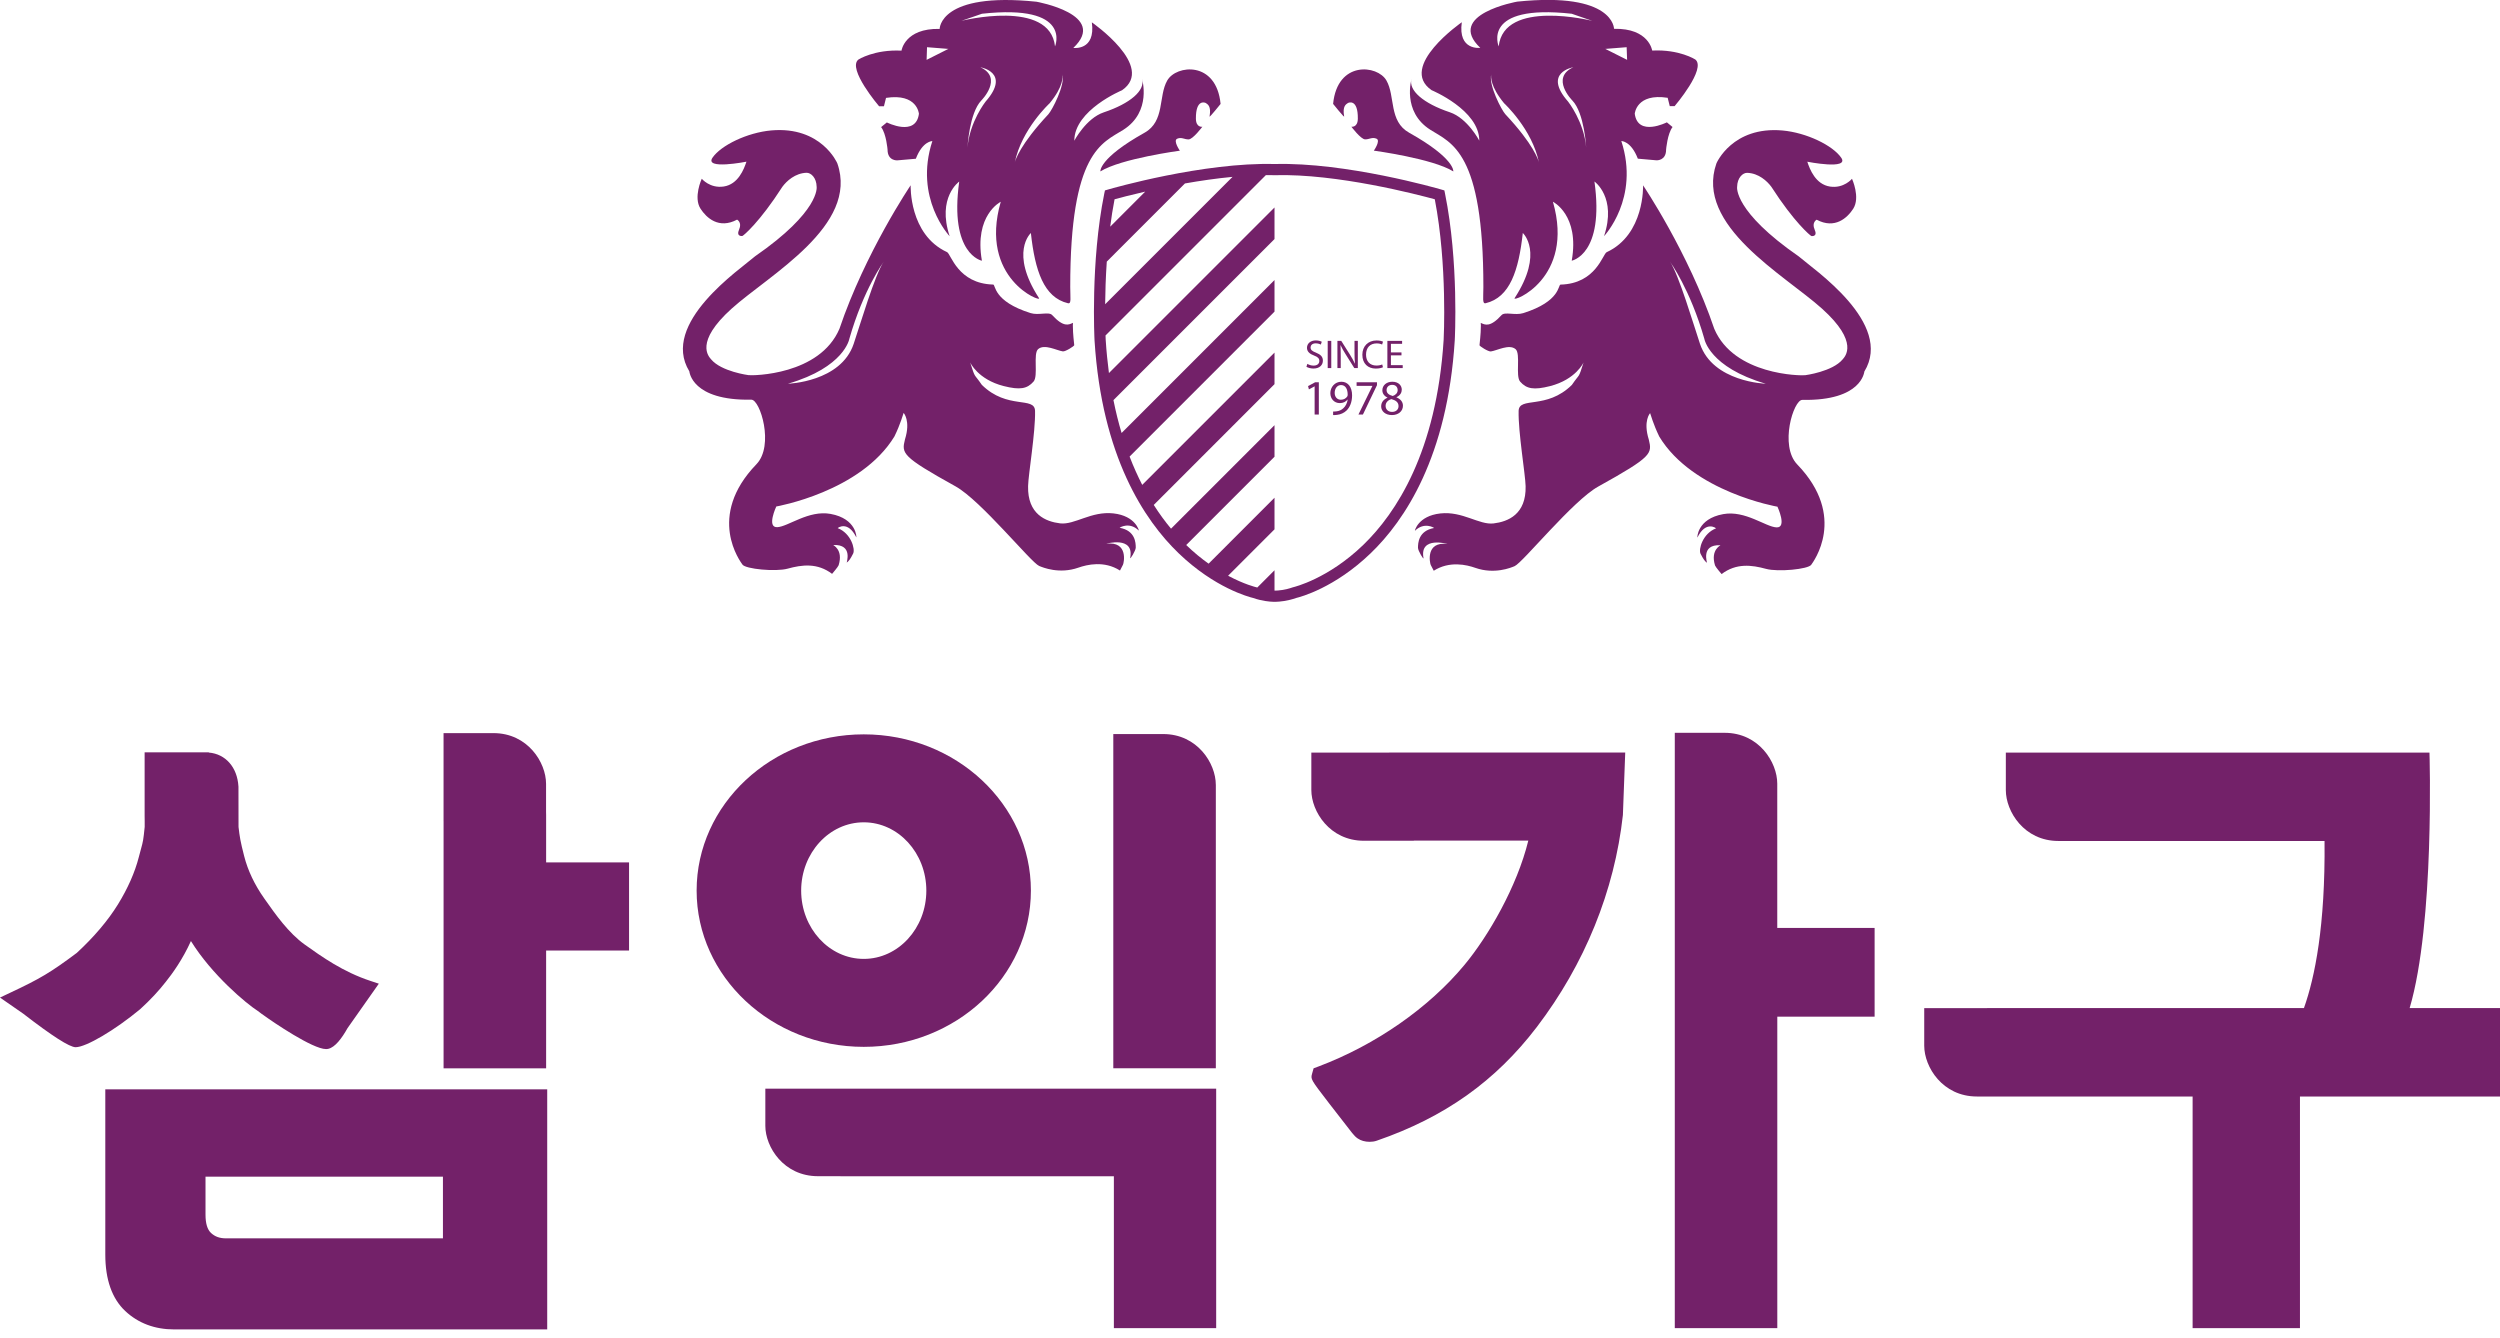 <svg width="200" height="107" viewBox="0 0 200 107" fill="none" xmlns="http://www.w3.org/2000/svg">
<g clip-path="url(#clip0_592_35859)">
<path d="M143.893 20.508C138.696 16.91 138.964 14.972 138.969 14.952C138.981 14.216 139.424 13.819 139.775 13.827C140.69 13.856 141.373 14.49 141.709 14.945C143.527 17.772 144.827 18.861 144.914 18.883C144.914 18.883 145.44 18.968 145.168 18.36C144.919 17.789 145.333 17.576 145.333 17.576C146.795 18.356 147.785 17.428 148.255 16.705C148.843 15.79 148.16 14.303 148.16 14.303C148.16 14.303 147.509 15.093 146.403 14.926C145.246 14.751 144.784 13.548 144.585 12.938C144.585 12.938 147.974 13.609 147.299 12.621C146.626 11.636 144.525 10.61 142.593 10.438C138.592 10.087 137.318 13.05 137.311 13.079C135.573 18.058 142.758 21.991 145.757 24.688C148.761 27.387 147.596 28.527 147.412 28.75C146.592 29.735 144.418 30.016 144.418 30.016C144.082 30.067 138.718 30.02 137.142 26.305C135.077 20.2 131.446 14.826 131.446 14.826C131.446 14.826 131.591 18.762 128.536 20.174C128.212 20.326 127.684 22.696 124.843 22.768C124.632 22.776 124.869 24.102 121.856 25.051C121.212 25.252 120.389 24.918 120.125 25.208C119.205 26.218 118.801 25.983 118.474 25.838C118.418 25.814 118.559 25.797 118.36 27.619C118.353 27.687 119.065 28.145 119.268 28.116C119.759 28.048 120.732 27.498 121.246 27.931C121.669 28.292 121.221 30.083 121.611 30.529C122.119 31.112 122.7 31.221 124 30.89C126.077 30.359 126.685 28.997 126.685 28.997C126.249 30.359 126.423 29.808 125.75 30.793C123.71 32.804 121.519 31.691 121.49 32.879C121.451 34.569 122.027 37.938 122.049 38.892C122.105 41.148 120.638 41.736 119.486 41.874C118.338 42.012 117 40.879 115.23 41.075C113.42 41.276 113.163 42.496 113.195 42.462C113.947 41.719 114.754 42.235 114.724 42.24C113.471 42.467 113.439 43.45 113.439 43.828C113.439 44.062 113.916 44.842 113.88 44.641C113.546 42.859 115.848 43.523 115.792 43.515C114.015 43.3 114.388 45.055 114.458 45.195C114.635 45.534 114.7 45.66 114.7 45.66C115.964 44.852 117.339 45.186 118.026 45.428C119.551 45.965 120.875 45.418 121.168 45.292C121.829 45.009 125.825 40.049 127.861 38.923C132.189 36.522 132.175 36.292 131.904 35.167C131.434 33.671 132.008 33.049 132.008 33.049C132.063 33.177 132.245 33.898 132.741 34.925C135.428 39.367 142.196 40.536 142.196 40.536C142.196 40.536 142.987 42.228 142.123 42.191C141.259 42.155 139.616 40.809 137.861 41.129C135.747 41.511 135.774 43.048 135.791 43.005C136.469 41.62 137.306 42.259 137.28 42.269C136.219 42.678 135.864 43.946 136.045 44.302C136.278 44.752 136.372 44.878 136.551 45.021C136.609 45.067 136.014 43.549 137.628 43.617C137.694 43.62 136.812 43.956 137.202 45.234C137.241 45.358 137.727 45.926 137.727 45.926C138.906 45.035 140.134 45.195 141.286 45.51C142.239 45.771 144.658 45.541 144.9 45.181C145.035 44.977 147.821 41.346 143.781 37.157C142.339 35.665 143.481 31.976 144.186 31.991C148.974 32.078 149.136 29.742 149.148 29.723C151.51 25.864 145.084 21.544 143.893 20.508ZM135.999 27.508C135.484 25.973 134.302 21.96 133.598 20.934C133.598 20.934 135.205 23.114 136.348 27.108C136.348 27.108 136.735 29.381 141.262 30.698C141.259 30.698 137.03 30.568 135.999 27.508Z" fill="#732169"/>
<path d="M114.427 10.382C116.107 11.45 118.677 12.106 118.67 22.967C118.67 23.831 118.568 24.325 118.854 24.257C120.793 23.795 121.495 21.645 121.824 18.639C121.824 18.639 123.55 20.19 121.168 23.853C120.924 24.228 126.009 22.313 124.233 16.138C124.233 16.138 126.385 17.201 125.738 20.856C125.738 20.856 128.372 20.367 127.556 14.521C127.556 14.521 129.357 15.787 128.323 18.893C128.323 18.893 131.199 15.862 129.706 11.283C129.706 11.283 130.48 11.268 131.027 12.694L132.516 12.825C132.516 12.825 133.288 12.878 133.288 11.965C133.288 11.965 133.392 10.699 133.804 10.162L133.349 9.787C133.349 9.787 131.027 10.968 130.78 9.097C130.78 9.097 130.906 7.434 133.414 7.824L133.581 8.492H133.968C133.968 8.492 136.534 5.492 135.624 4.759C135.624 4.759 134.348 3.936 132.175 4.045C132.175 4.045 131.918 2.246 129.122 2.305C129.122 2.305 129.13 -0.673 121.374 0.131C121.374 0.131 115.603 1.152 118.421 3.827C118.421 3.827 116.622 4.072 116.944 1.779C116.944 1.779 111.805 5.335 114.528 7.214C114.528 7.214 118.343 8.799 118.343 11.251C118.343 11.251 117.407 9.457 115.986 8.981C113.872 8.276 112.643 7.223 112.926 6.296C112.931 6.303 112.127 8.925 114.427 10.382ZM130.132 3.776L130.168 4.788L128.425 3.912L130.132 3.776ZM125.448 8.129C123.388 5.79 125.862 5.381 125.862 5.381C123.998 6.24 125.787 8.039 125.787 8.039C126.755 9.041 126.895 11.805 126.895 11.805C126.719 9.729 125.448 8.129 125.448 8.129ZM125.736 1.099L127.379 1.668C127.379 1.668 120.309 -0.111 119.895 3.713C119.897 3.711 118.452 0.3 125.736 1.099ZM119.307 5.904C119.302 5.918 119.302 5.933 119.299 5.948C119.266 6.134 119.227 6.925 120.326 8.257C120.326 8.257 122.575 10.329 123.117 12.999C123.119 13.016 123.122 13.023 123.122 13.023C123.119 13.016 123.117 13.006 123.117 12.999C123.071 12.815 122.71 11.575 120.427 9.138C120.132 8.821 119.077 6.807 119.299 5.945C119.302 5.918 119.307 5.904 119.307 5.904Z" fill="#732169"/>
<path d="M116.266 13.713C116.266 13.713 116.416 12.679 112.735 10.619C111.086 9.699 111.638 7.698 110.914 6.439C110.196 5.178 106.983 4.844 106.649 8.312C106.649 8.312 107.552 9.438 107.533 9.319C107.38 8.472 107.693 8.344 107.828 8.245C107.894 8.199 108.642 7.898 108.627 9.489C108.62 10.225 108.111 10.137 108.111 10.137C108.111 10.137 108.859 11.142 109.208 11.149C109.554 11.157 109.765 10.946 110.118 11.094C110.474 11.244 109.907 12.052 109.907 12.052C109.907 12.052 114.606 12.681 116.266 13.713Z" fill="#732169"/>
<path d="M89.069 41.071C87.299 40.875 85.963 42.007 84.811 41.869C83.663 41.731 82.192 41.143 82.247 38.887C82.269 37.934 82.845 34.564 82.804 32.874C82.777 31.683 80.587 32.799 78.546 30.788C77.873 29.803 78.05 30.355 77.612 28.992C77.612 28.992 78.219 30.355 80.296 30.885C81.599 31.216 82.175 31.107 82.685 30.524C83.078 30.079 82.63 28.287 83.053 27.927C83.564 27.494 84.54 28.043 85.028 28.111C85.234 28.14 85.944 27.685 85.939 27.614C85.74 25.792 85.881 25.806 85.825 25.833C85.498 25.978 85.094 26.213 84.172 25.204C83.905 24.913 83.085 25.25 82.443 25.046C79.427 24.097 79.665 22.771 79.454 22.764C76.615 22.691 76.084 20.321 75.763 20.169C72.705 18.76 72.853 14.822 72.853 14.822C72.853 14.822 69.22 20.195 67.157 26.3C65.579 30.016 60.217 30.062 59.881 30.011C59.881 30.011 57.705 29.73 56.887 28.745C56.703 28.522 55.538 27.384 58.54 24.683C61.539 21.987 68.728 18.053 66.988 13.074C66.981 13.047 65.71 10.085 61.706 10.433C59.774 10.605 57.673 11.631 57 12.616C56.327 13.604 59.716 12.934 59.716 12.934C59.515 13.543 59.051 14.747 57.898 14.921C56.79 15.088 56.141 14.299 56.141 14.299C56.141 14.299 55.451 15.787 56.044 16.7C56.514 17.424 57.501 18.351 58.966 17.571C58.966 17.571 59.382 17.784 59.13 18.356C58.867 18.961 59.389 18.878 59.389 18.878C59.477 18.857 60.774 17.77 62.592 14.94C62.928 14.485 63.611 13.851 64.526 13.822C64.872 13.815 65.32 14.212 65.332 14.947C65.335 14.967 65.606 16.906 60.406 20.503C59.22 21.539 52.793 25.86 55.146 29.706C55.158 29.725 55.321 32.064 60.106 31.974C60.813 31.959 61.955 35.648 60.513 37.14C56.47 41.33 59.256 44.958 59.394 45.164C59.634 45.525 62.052 45.755 63.008 45.493C64.16 45.176 65.388 45.016 66.567 45.909C66.567 45.909 67.053 45.341 67.092 45.217C67.486 43.939 66.603 43.603 66.668 43.6C68.288 43.532 67.692 45.05 67.745 45.004C67.927 44.861 68.021 44.735 68.251 44.285C68.435 43.929 68.077 42.661 67.019 42.252C66.995 42.242 67.825 41.603 68.505 42.988C68.527 43.031 68.552 41.494 66.441 41.112C64.686 40.792 63.042 42.141 62.176 42.174C61.311 42.211 62.103 40.519 62.103 40.519C62.103 40.519 68.866 39.35 71.558 34.908C72.056 33.881 72.236 33.16 72.291 33.032C72.291 33.032 72.867 33.656 72.398 35.15C72.124 36.275 72.112 36.505 76.44 38.907C78.474 40.035 82.472 44.994 83.131 45.275C83.428 45.401 84.75 45.948 86.273 45.411C86.963 45.169 88.338 44.835 89.599 45.643C89.599 45.643 89.666 45.515 89.838 45.178C89.913 45.038 90.284 43.281 88.509 43.498C88.456 43.506 90.756 42.843 90.417 44.624C90.38 44.825 90.86 44.048 90.86 43.811C90.86 43.431 90.831 42.448 89.574 42.223C89.548 42.218 90.351 41.702 91.104 42.446C91.136 42.489 90.877 41.272 89.069 41.071ZM68.295 27.508C67.269 30.568 63.035 30.698 63.035 30.698C67.561 29.381 67.946 27.109 67.946 27.109C69.091 23.115 70.701 20.934 70.701 20.934C69.994 21.96 68.813 25.973 68.295 27.508Z" fill="#732169"/>
<path d="M70.716 8.499L70.882 7.831C73.388 7.441 73.514 9.104 73.514 9.104C73.269 10.975 70.948 9.794 70.948 9.794L70.49 10.167C70.904 10.704 71.004 11.97 71.004 11.97C71.004 12.883 71.781 12.829 71.781 12.829L73.267 12.699C73.816 11.271 74.588 11.287 74.588 11.287C73.093 15.867 75.973 18.898 75.973 18.898C74.939 15.79 76.738 14.524 76.738 14.524C75.922 20.37 78.553 20.858 78.553 20.858C77.912 17.203 80.061 16.141 80.061 16.141C78.282 22.313 83.37 24.23 83.124 23.855C80.742 20.193 82.47 18.641 82.47 18.641C82.799 21.648 83.501 23.797 85.438 24.259C85.726 24.327 85.619 23.833 85.619 22.969C85.612 12.108 88.183 11.45 89.867 10.385C92.165 8.927 91.361 6.303 91.361 6.303C91.646 7.231 90.414 8.283 88.301 8.988C86.88 9.465 85.944 11.258 85.944 11.258C85.944 8.806 89.761 7.221 89.761 7.221C92.484 5.34 87.347 1.787 87.347 1.787C87.667 4.081 85.866 3.834 85.866 3.834C88.691 1.16 82.92 0.138 82.92 0.138C75.165 -0.665 75.172 2.312 75.172 2.312C72.374 2.251 72.119 4.052 72.119 4.052C69.946 3.943 68.67 4.766 68.67 4.766C67.762 5.5 70.326 8.499 70.326 8.499H70.716ZM78.846 8.129C78.846 8.129 77.576 9.729 77.399 11.806C77.399 11.806 77.539 9.041 78.505 8.039C78.505 8.039 80.294 6.24 78.43 5.381C78.432 5.379 80.906 5.79 78.846 8.129ZM83.871 9.14C81.591 11.578 81.226 12.817 81.182 13.001C81.18 13.011 81.177 13.018 81.177 13.025C81.177 13.025 81.18 13.018 81.182 13.001C81.724 10.331 83.973 8.259 83.973 8.259C85.072 6.928 85.028 6.136 84.997 5.95C84.992 5.936 84.992 5.921 84.99 5.906C84.99 5.906 84.995 5.921 84.997 5.95C85.222 6.809 84.164 8.821 83.871 9.14ZM78.558 1.099C85.842 0.3 84.402 3.711 84.402 3.711C83.985 -0.111 76.917 1.666 76.917 1.666L78.558 1.099ZM74.162 3.776L75.869 3.912L74.129 4.788L74.162 3.776Z" fill="#732169"/>
<path d="M93.38 6.439C92.656 7.698 93.208 9.699 91.562 10.619C87.878 12.679 88.03 13.713 88.03 13.713C89.688 12.682 94.389 12.055 94.389 12.055C94.389 12.055 93.823 11.244 94.178 11.096C94.529 10.948 94.742 11.159 95.091 11.152C95.437 11.145 96.188 10.14 96.188 10.14C96.188 10.14 95.679 10.229 95.672 9.491C95.66 7.901 96.408 8.201 96.473 8.247C96.606 8.346 96.916 8.475 96.764 9.322C96.744 9.44 97.647 8.315 97.647 8.315C97.311 4.844 94.099 5.178 93.38 6.439Z" fill="#732169"/>
<path d="M104.589 29.108C104.715 29.188 104.894 29.248 105.088 29.248C105.376 29.248 105.546 29.098 105.546 28.878C105.546 28.677 105.429 28.556 105.134 28.447C104.778 28.316 104.558 28.13 104.558 27.825C104.558 27.486 104.839 27.234 105.262 27.234C105.485 27.234 105.647 27.288 105.742 27.341L105.664 27.568C105.596 27.527 105.449 27.467 105.255 27.467C104.96 27.467 104.846 27.643 104.846 27.794C104.846 27.997 104.979 28.096 105.279 28.212C105.645 28.36 105.831 28.534 105.831 28.851C105.831 29.188 105.584 29.483 105.071 29.483C104.863 29.483 104.633 29.418 104.514 29.343L104.589 29.108Z" fill="#732169"/>
<path d="M106.502 27.271V29.447H106.216V27.271H106.502Z" fill="#732169"/>
<path d="M106.993 29.447V27.271H107.301L107.995 28.372C108.155 28.626 108.283 28.854 108.383 29.081L108.395 29.076C108.37 28.786 108.361 28.522 108.361 28.186V27.271H108.627V29.447H108.344L107.652 28.343C107.499 28.101 107.354 27.852 107.247 27.614L107.238 27.619C107.252 27.893 107.259 28.157 107.259 28.517V29.447H106.993Z" fill="#732169"/>
<path d="M110.636 29.381C110.537 29.432 110.329 29.486 110.06 29.486C109.445 29.486 108.988 29.098 108.988 28.379C108.988 27.697 109.45 27.237 110.125 27.237C110.389 27.237 110.568 27.295 110.641 27.334L110.568 27.564C110.467 27.51 110.314 27.472 110.133 27.472C109.619 27.472 109.283 27.798 109.283 28.37C109.283 28.907 109.59 29.244 110.116 29.244C110.29 29.244 110.467 29.21 110.578 29.154L110.636 29.381Z" fill="#732169"/>
<path d="M112.118 28.428H111.273V29.212H112.217V29.447H110.99V27.271H112.168V27.506H111.273V28.193H112.118V28.428Z" fill="#732169"/>
<path d="M105.17 30.909H105.161L104.713 31.151L104.645 30.885L105.209 30.582H105.507V33.162H105.17V30.909Z" fill="#732169"/>
<path d="M106.649 32.92C106.727 32.925 106.812 32.92 106.93 32.906C107.134 32.879 107.325 32.799 107.472 32.654C107.644 32.499 107.765 32.272 107.816 31.969H107.799C107.656 32.143 107.453 32.248 107.189 32.248C106.727 32.248 106.427 31.896 106.427 31.454C106.427 30.969 106.785 30.539 107.313 30.539C107.84 30.539 108.167 30.965 108.167 31.628C108.167 32.194 107.976 32.594 107.722 32.843C107.523 33.034 107.25 33.158 106.971 33.187C106.845 33.204 106.727 33.211 106.649 33.206V32.92ZM107.281 30.805C106.986 30.805 106.775 31.069 106.775 31.432C106.775 31.754 106.971 31.979 107.271 31.979C107.506 31.979 107.688 31.863 107.785 31.708C107.799 31.679 107.814 31.637 107.814 31.582C107.816 31.139 107.649 30.805 107.281 30.805Z" fill="#732169"/>
<path d="M110.159 30.582V30.812L109.034 33.162H108.675L109.791 30.88V30.87H108.528V30.582H110.159Z" fill="#732169"/>
<path d="M111.386 30.539C111.888 30.539 112.142 30.848 112.142 31.173C112.142 31.393 112.03 31.63 111.716 31.776V31.79C112.033 31.916 112.236 32.146 112.236 32.456C112.236 32.911 111.851 33.206 111.357 33.206C110.82 33.206 110.493 32.889 110.493 32.514C110.493 32.187 110.687 31.952 110.999 31.817V31.807C110.711 31.671 110.588 31.449 110.588 31.226C110.588 30.817 110.931 30.539 111.384 30.539H111.386ZM111.367 32.952C111.679 32.952 111.883 32.758 111.883 32.492C111.883 32.182 111.665 32.027 111.314 31.928C111.016 32.015 110.849 32.218 110.849 32.463C110.839 32.722 111.033 32.952 111.362 32.952H111.367ZM111.374 30.788C111.084 30.788 110.927 30.979 110.927 31.202C110.922 31.458 111.12 31.599 111.42 31.679C111.643 31.601 111.813 31.444 111.813 31.209C111.813 31.003 111.689 30.788 111.382 30.788H111.374Z" fill="#732169"/>
<path d="M115.603 15.497L115.55 15.233L115.291 15.158C114.993 15.071 107.671 12.967 101.973 13.122C96.277 12.967 88.955 15.071 88.657 15.158L88.396 15.233L88.34 15.497C87.231 20.967 87.561 27.174 87.563 27.239C88.149 36.525 91.55 41.625 94.299 44.268C97.18 47.037 99.913 47.756 100.244 47.836C100.951 48.085 101.571 48.136 101.871 48.144C101.871 48.144 101.907 48.144 101.973 48.144C102.028 48.144 102.065 48.144 102.065 48.144C102.375 48.136 102.997 48.085 103.701 47.836C104.03 47.759 106.768 47.037 109.646 44.268C112.396 41.625 115.797 36.525 116.38 27.234C116.385 27.174 116.714 20.967 115.603 15.497ZM98.603 14.149L88.412 24.339C88.422 23.361 88.456 22.19 88.543 20.929L94.796 14.676C96.004 14.463 97.306 14.272 98.603 14.149ZM91.617 15.33L88.817 18.133C88.911 17.402 89.022 16.668 89.165 15.942C89.577 15.828 90.456 15.596 91.617 15.33ZM115.492 27.183C114.925 36.149 111.687 41.051 109.068 43.586C106.24 46.323 103.503 46.965 103.476 46.972L103.423 46.986C102.803 47.207 102.251 47.245 102.031 47.25C102.026 47.25 102.007 47.25 101.975 47.25H101.973C101.97 47.25 101.968 47.25 101.961 47.25V45.621L100.581 47.003C100.562 46.996 100.542 46.994 100.528 46.986L100.472 46.972C100.457 46.967 99.55 46.754 98.248 46.059L101.961 42.346V39.819L96.689 45.093C96.112 44.684 95.507 44.193 94.897 43.602L101.961 36.539V34.014L93.682 42.293C93.22 41.739 92.755 41.109 92.3 40.395L101.961 30.732V28.207L91.378 38.79C91.024 38.098 90.681 37.343 90.368 36.525L101.961 24.93V22.403L89.727 34.639C89.482 33.818 89.262 32.942 89.076 32.01L101.961 19.125V16.598L88.715 29.844C88.606 28.997 88.514 28.115 88.456 27.186C88.456 27.179 88.451 27.053 88.442 26.837L101.271 14.008C101.506 14.008 101.736 14.008 101.961 14.015H101.975H101.99C106.959 13.877 113.417 15.567 114.783 15.942C115.804 21.226 115.494 27.128 115.492 27.183Z" fill="#732169"/>
<path d="M82.472 71.248C82.472 64.354 76.474 58.748 69.101 58.748C61.728 58.748 55.73 64.354 55.73 71.248C55.73 78.14 61.728 83.748 69.101 83.748C76.474 83.748 82.472 78.14 82.472 71.248ZM69.101 65.785C71.861 65.785 74.107 68.235 74.107 71.248C74.107 74.262 71.861 76.712 69.101 76.712C66.339 76.712 64.093 74.262 64.093 71.248C64.093 68.235 66.339 65.785 69.101 65.785Z" fill="#732169"/>
<path d="M69.428 87.094H67.237H61.227V90.068C61.227 91.756 62.691 94.096 65.439 94.096H67.237V94.101H89.11V106.253H97.294V87.094H69.428Z" fill="#732169"/>
<path d="M97.265 62.781C97.265 61.079 95.798 58.724 93.053 58.724L89.064 58.727V85.46H97.267V62.781H97.265Z" fill="#732169"/>
<path d="M43.69 68.992V65.189L43.685 64.945V62.706C43.685 61.004 42.223 58.649 39.473 58.649L35.484 58.651V65.703H35.486V85.464H43.69V76.043H50.324V68.992H43.69Z" fill="#732169"/>
<path d="M11.205 80.742L11.222 80.727C12.021 79.999 12.711 79.26 13.27 78.537C13.768 77.917 14.611 76.76 15.274 75.283C16.951 77.992 19.706 80.292 20.631 80.882C20.728 80.962 20.827 81.035 20.924 81.103C20.97 81.136 21.02 81.17 21.074 81.207C21.86 81.78 25.017 83.925 26.077 83.925C26.077 83.925 26.077 83.925 26.08 83.925C26.145 83.925 26.208 83.92 26.264 83.906C26.799 83.787 27.338 83.08 27.803 82.25L30.306 78.694L29.64 78.474C27.44 77.75 25.738 76.535 24.371 75.559C23.085 74.639 22.023 73.129 21.25 72.03L21.139 71.873C20.364 70.776 19.825 69.636 19.532 68.484C19.224 67.276 19.178 66.971 19.082 66.15L19.077 62.936L19.074 62.902C18.98 61.372 18.038 60.317 16.707 60.205V60.188H11.57V65.26L11.575 65.707V66.153C11.469 67.223 11.437 67.334 11.294 67.859C11.244 68.038 11.183 68.261 11.103 68.573C10.791 69.793 10.227 71.067 9.431 72.359C8.634 73.647 7.528 74.952 6.143 76.232C4.052 77.796 3.198 78.302 0.813 79.42L0 79.805L1.857 81.093C4.156 82.872 5.567 83.777 6.049 83.777C6.877 83.777 9.189 82.415 11.205 80.742Z" fill="#732169"/>
<path d="M8.424 100.366C8.424 102.365 8.959 103.883 10.014 104.878C11.057 105.856 12.377 106.354 13.945 106.354H43.777V87.144L8.424 87.147V100.366ZM16.441 97.18V94.133H35.435V99.068H18.079C17.574 99.068 17.194 98.93 16.879 98.635C16.588 98.364 16.441 97.875 16.441 97.18Z" fill="#732169"/>
<path d="M149.966 74.235H142.181V62.691C142.181 60.987 140.719 58.625 137.972 58.625H133.983V106.25H142.184V81.335H149.969V74.235H149.966Z" fill="#732169"/>
<path d="M111.128 60.208H104.907V63.204C104.907 64.906 106.371 67.261 109.116 67.261H113.108V67.249H122.265C121.362 70.936 119.062 74.901 117.155 77.195C114.301 80.633 110.05 83.591 105.497 85.312L105.088 85.464L104.969 85.885C104.844 86.336 104.844 86.336 106.306 88.238C106.962 89.088 107.729 90.076 108.172 90.64C108.487 91.044 108.748 91.187 109.043 91.274C109.201 91.322 109.39 91.346 109.571 91.346C109.774 91.346 109.966 91.317 110.135 91.257C115.564 89.386 119.631 86.5 122.935 82.175C126.779 77.138 129.163 71.267 129.832 65.201L130.018 60.205H113.105H111.128V60.208Z" fill="#732169"/>
<path d="M200 80.647H192.772C194.788 73.829 194.358 60.21 194.358 60.21H168.665H161.483H160.467V63.212C160.467 64.916 161.926 67.278 164.676 67.278H166.632L166.634 67.281H185.963C186.031 74.063 185.188 78.198 184.315 80.647H158.971V80.65H153.938V83.654C153.938 85.358 155.403 87.72 158.148 87.72H158.971V87.723H175.409V106.253H183.997V87.723H200V80.647Z" fill="#732169"/>
</g>
<defs>
<clipPath id="clip0_592_35859">
<rect width="200" height="106.354" fill="white"/>
</clipPath>
</defs>
</svg>

